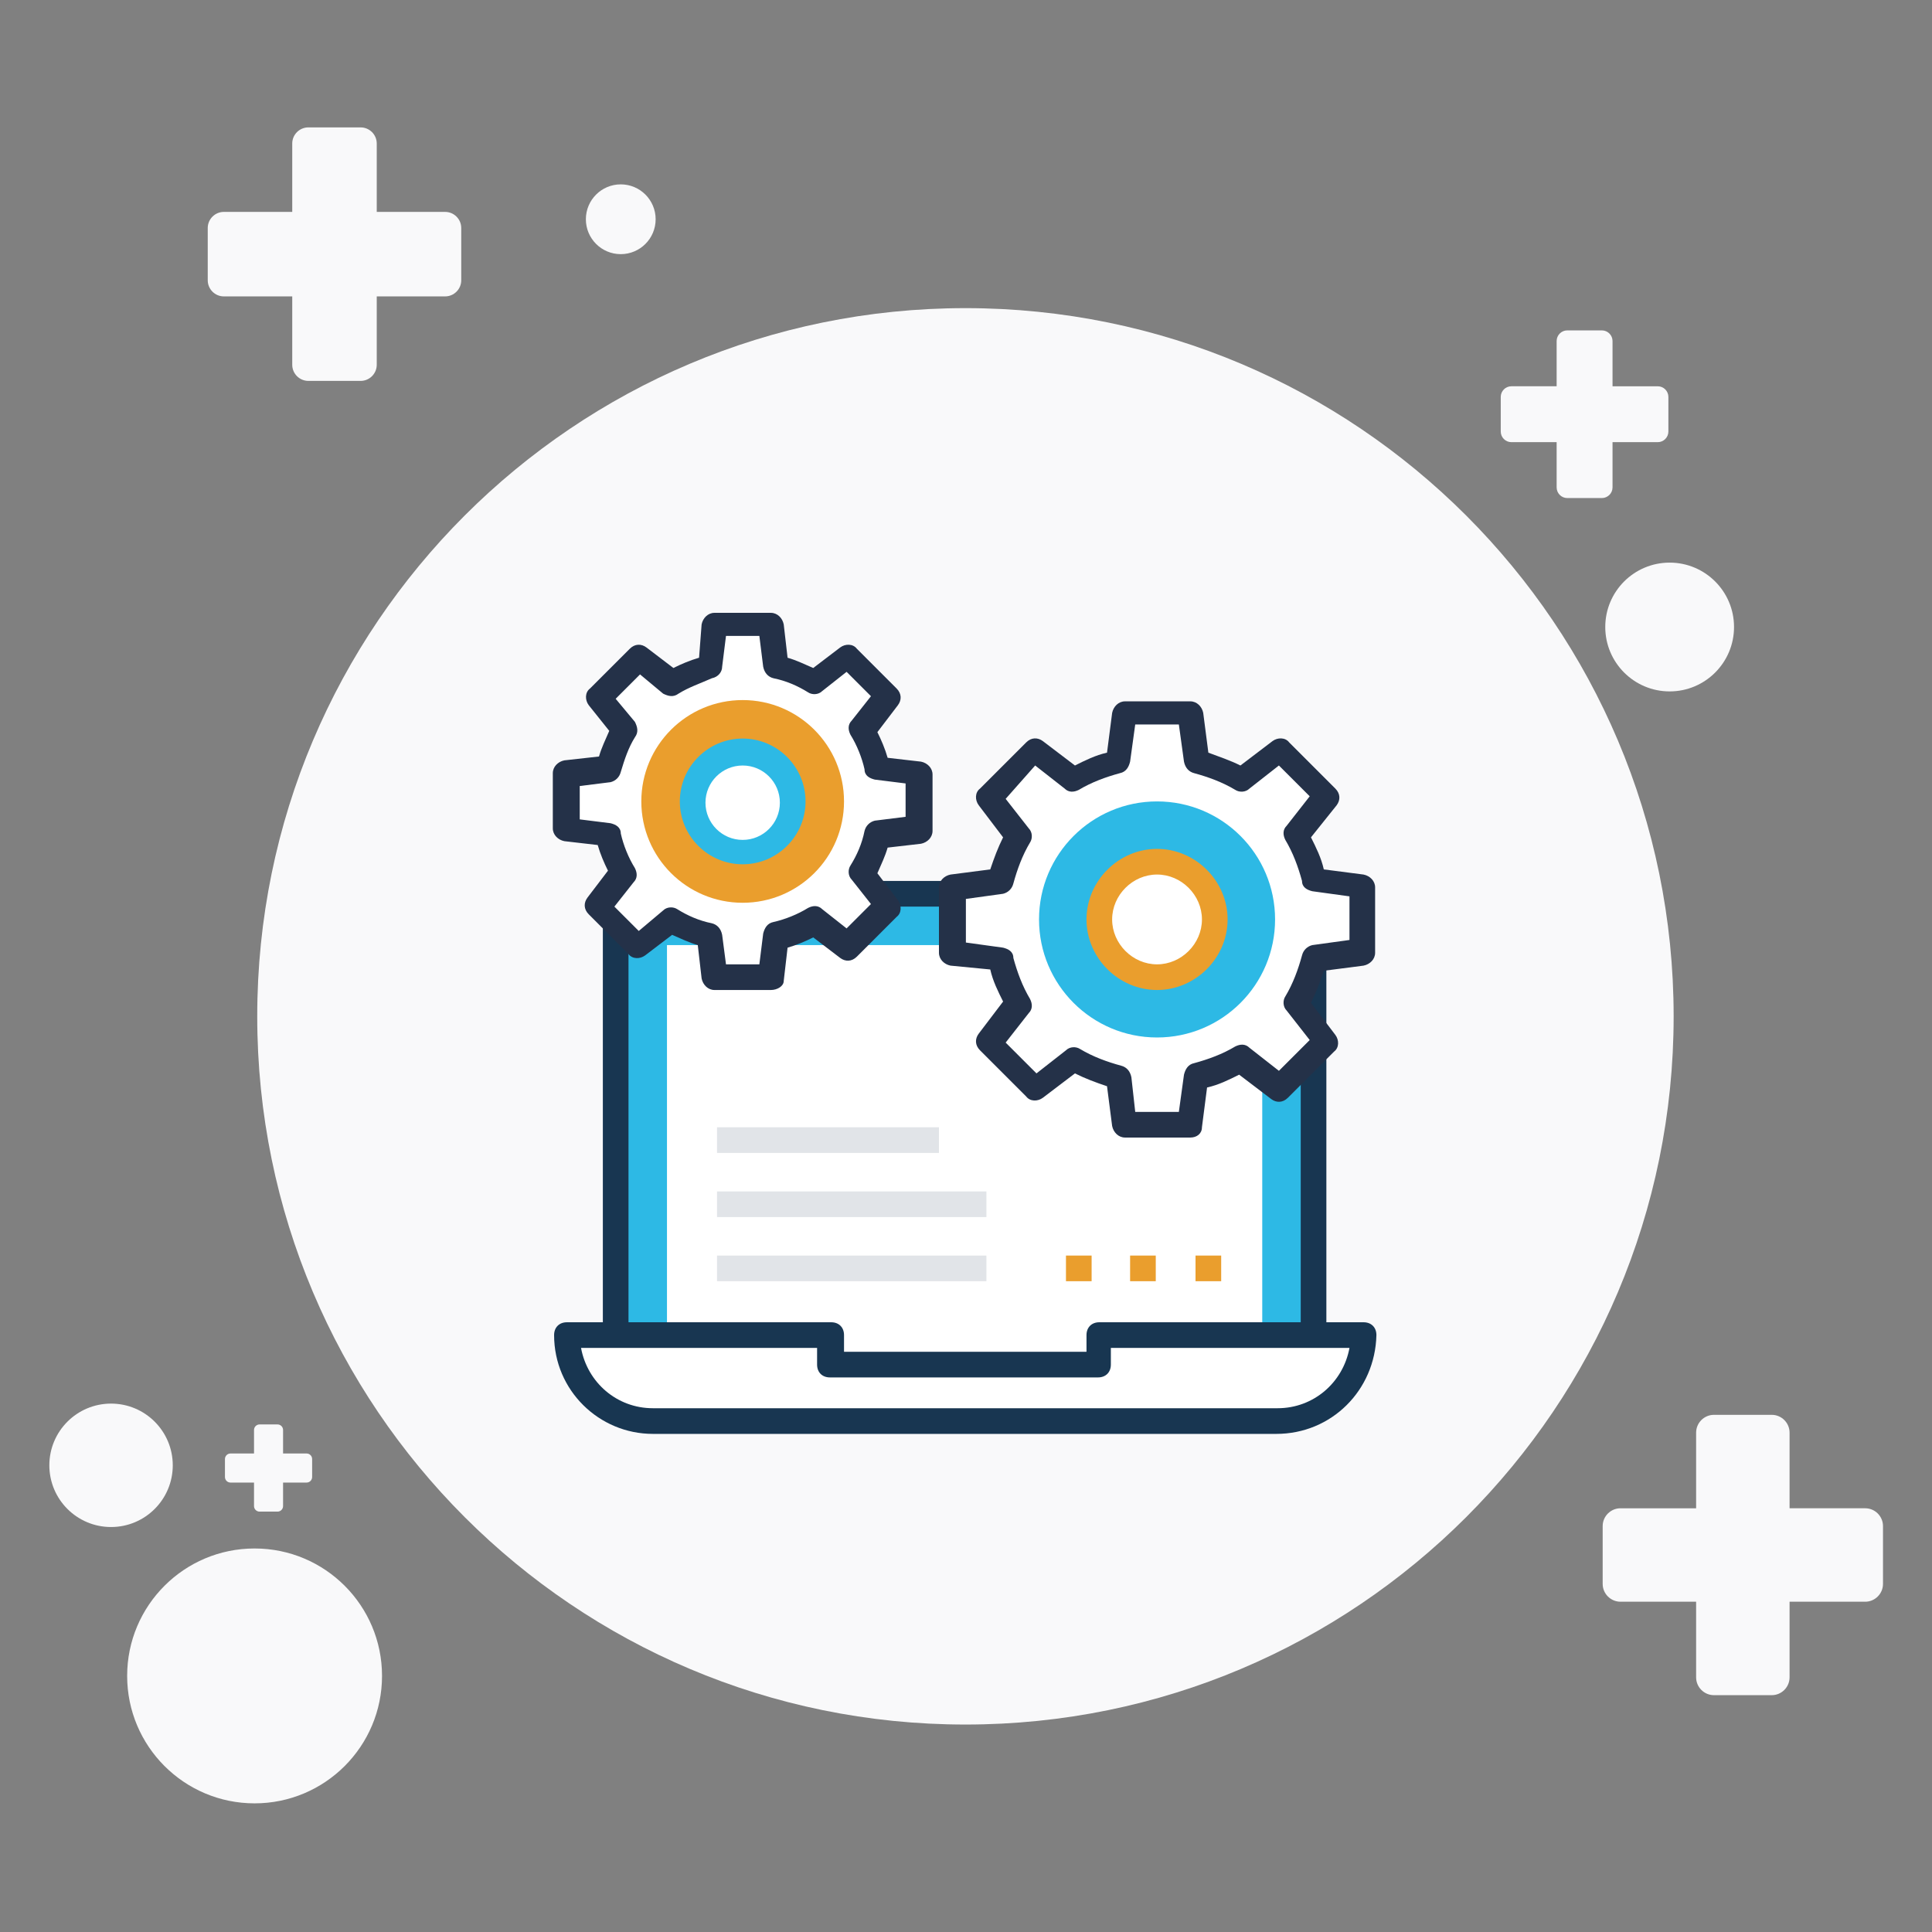 <?xml version="1.0" encoding="utf-8"?>
<!-- Generator: Adobe Illustrator 16.0.0, SVG Export Plug-In . SVG Version: 6.00 Build 0)  -->
<!DOCTYPE svg PUBLIC "-//W3C//DTD SVG 1.1//EN" "http://www.w3.org/Graphics/SVG/1.1/DTD/svg11.dtd">
<svg version="1.1" id="Layer_1" xmlns="http://www.w3.org/2000/svg" xmlns:xlink="http://www.w3.org/1999/xlink" x="0px" y="0px"
	 width="512px" height="512px" viewBox="0 0 512 512" enable-background="new 0 0 512 512" xml:space="preserve">
<rect x="0" y="0" width="512" height="512" fill="#808080" stroke="none"/>
<path fill="#F9F9FA" d="M443.533,269.34c0,103.649-84.026,187.681-187.682,187.681c-103.654,0-187.681-84.031-187.681-187.681
	c0-103.653,84.027-187.682,187.681-187.682C359.507,81.658,443.533,165.687,443.533,269.34z"/>
<circle fill="#F9F9FA" cx="29.431" cy="388.323" r="16.354"/>
<path fill="#F9F9FA" d="M173.753,58.106c0,5.105-4.139,9.246-9.247,9.246c-5.103,0-9.243-4.14-9.243-9.246
	c0-5.107,4.14-9.246,9.243-9.246C169.614,48.86,173.753,52.999,173.753,58.106z"/>
<path fill="#F9F9FA" d="M101.241,444.133c0,18.648-15.117,33.775-33.775,33.775c-18.645,0-33.769-15.127-33.769-33.775
	c0-18.652,15.125-33.77,33.769-33.77C86.124,410.363,101.241,425.48,101.241,444.133z"/>
<path fill="#F9F9FA" d="M459.536,166.163c0,9.423-7.639,17.067-17.062,17.067c-9.422,0-17.062-7.644-17.062-17.067
	c0-9.424,7.64-17.063,17.062-17.063C451.897,149.1,459.536,156.739,459.536,166.163z"/>
<path fill="#F9F9FA" d="M117.969,56.155H99.84V38.026c0-2.345-1.92-4.265-4.265-4.265H81.712c-2.345,0-4.266,1.92-4.266,4.265
	v18.129H59.318c-2.345,0-4.265,1.92-4.265,4.266v13.862c0,2.346,1.92,4.266,4.265,4.266h18.128v18.128
	c0,2.345,1.921,4.266,4.266,4.266h13.863c2.345,0,4.265-1.921,4.265-4.266V78.548h18.128c2.345,0,4.266-1.92,4.266-4.266V60.42
	C122.234,58.075,120.314,56.155,117.969,56.155z"/>
<path fill="#F9F9FA" d="M439.326,102.367h-11.988V90.378c0-1.551-1.276-2.822-2.824-2.822h-9.172c-1.551,0-2.816,1.271-2.816,2.822
	v11.988h-11.997c-1.55,0-2.816,1.27-2.816,2.822v9.168c0,1.552,1.267,2.822,2.816,2.822h11.997v11.99
	c0,1.55,1.266,2.821,2.816,2.821h9.172c1.548,0,2.824-1.271,2.824-2.821v-11.99h11.988c1.549,0,2.814-1.271,2.814-2.822v-9.168
	C442.141,103.637,440.875,102.367,439.326,102.367z"/>
<path fill="#F9F9FA" d="M81.254,385.19h-6.237v-6.231c0-0.809-0.657-1.467-1.465-1.467h-4.77c-0.804,0-1.465,0.658-1.465,1.467
	v6.231H61.08c-0.804,0-1.465,0.663-1.465,1.468v4.772c0,0.804,0.662,1.466,1.465,1.466h6.237v6.231c0,0.809,0.662,1.467,1.465,1.467
	h4.77c0.808,0,1.465-0.658,1.465-1.467v-6.231h6.237c0.808,0,1.466-0.662,1.466-1.466v-4.772
	C82.72,385.854,82.063,385.19,81.254,385.19z"/>
<path fill="#F9F9FA" d="M494.303,399.708h-20.049v-20.044c0-2.592-2.12-4.718-4.72-4.718H454.21c-2.596,0-4.721,2.126-4.721,4.718
	v20.044h-20.043c-2.597,0-4.721,2.124-4.721,4.719v15.33c0,2.589,2.124,4.715,4.721,4.715h20.043v20.044
	c0,2.596,2.125,4.72,4.721,4.72h15.324c2.6,0,4.72-2.124,4.72-4.72v-20.044h20.049c2.586,0,4.711-2.126,4.711-4.715v-15.33
	C499.014,401.832,496.889,399.708,494.303,399.708z"/>
<g>
	<rect x="163.16" y="236.861" fill="#2DB9E5" width="184.943" height="124.771"/>
	<path fill="#183651" d="M348.104,365.031H163.16c-2.04,0-3.398-1.358-3.398-3.398V236.861c0-2.04,1.358-3.398,3.398-3.398h184.943
		c2.044,0,3.398,1.359,3.398,3.398v124.771C351.502,363.673,350.147,365.031,348.104,365.031z M166.558,358.235h178.147V240.264
		H166.558V358.235z"/>
	<rect x="176.756" y="250.462" fill="#FFFFFF" width="157.751" height="111.17"/>
	<g>
		<rect x="282.493" y="332.738" fill="#EA9E2D" width="6.797" height="6.796"/>
		<rect x="299.488" y="332.738" fill="#EA9E2D" width="6.801" height="6.796"/>
		<rect x="316.826" y="332.738" fill="#EA9E2D" width="6.801" height="6.796"/>
	</g>
	<path fill="#FFFFFF" d="M290.987,353.813v7.82h-71.054v-7.82H150.24c0,12.581,10.198,22.78,22.779,22.78h165.566
		c12.581,0,22.776-10.199,22.776-22.78H290.987z"/>
	<path fill="#183651" d="M338.244,379.995H173.02c-14.278,0-26.178-11.562-26.178-26.183c0-2.035,1.358-3.398,3.398-3.398h70.036
		c2.041,0,3.399,1.363,3.399,3.398v4.423h64.256v-4.423c0-2.035,1.358-3.398,3.397-3.398h70.033c2.04,0,3.402,1.363,3.402,3.398
		C364.426,368.434,352.864,379.995,338.244,379.995z M153.98,357.215c1.702,9.179,9.518,15.979,19.039,15.979h165.566
		c9.518,0,17.339-6.801,19.039-15.979h-63.236v4.418c0,2.04-1.362,3.398-3.401,3.398h-71.054c-2.039,0-3.397-1.358-3.397-3.398
		v-4.418H153.98z"/>
	<path fill="#FFFFFF" d="M189.338,258.96h14.96l1.358-11.218c3.74-1.02,7.139-2.378,10.198-4.08l8.84,6.8l10.538-10.542l-6.796-8.84
		c1.697-3.056,3.397-6.458,4.079-10.199l11.219-1.358v-14.959l-11.219-1.358c-1.021-3.741-2.382-7.14-4.079-10.199l6.796-8.84
		l-10.538-9.86l-8.84,6.801c-3.06-1.697-6.458-3.398-10.198-4.08l-1.358-11.218h-14.96l-1.362,11.218
		c-3.398,0.681-6.796,2.04-9.856,4.08l-8.84-6.801l-10.538,10.542l6.797,8.84c-1.697,3.056-3.398,6.458-4.079,10.199l-11.219,1.02
		v14.955l11.219,1.363c1.02,3.741,2.382,7.139,4.079,10.199l-6.797,8.84l10.538,10.538l8.84-6.797
		c3.061,1.697,6.458,3.398,10.198,4.076L189.338,258.96z"/>
	<path fill="#243148" d="M204.298,262.362h-14.96c-1.701,0-3.06-1.362-3.402-3.06l-1.016-8.84c-2.383-0.681-4.422-1.701-6.801-2.721
		l-7.139,5.442c-1.362,1.02-3.402,1.02-4.423-0.343l-10.536-10.542c-1.359-1.358-1.359-3.056-0.339-4.418l5.438-7.139
		c-1.02-2.04-2.04-4.418-2.722-6.8l-8.84-1.021c-1.697-0.338-3.056-1.697-3.056-3.398v-14.617c0-1.701,1.358-3.064,3.056-3.402
		l9.183-1.02c0.677-2.378,1.697-4.418,2.718-6.796l-5.438-6.801c-1.021-1.362-1.021-3.402,0.338-4.422l10.542-10.537
		c1.358-1.358,3.059-1.358,4.417-0.339l7.14,5.438c2.04-1.02,4.422-2.04,6.801-2.721l0.677-8.84
		c0.343-1.697,1.701-3.056,3.402-3.056h14.96c1.697,0,3.06,1.359,3.397,3.056l1.021,8.84c2.378,0.682,4.422,1.701,6.801,2.721
		l7.139-5.438c1.358-1.02,3.397-1.02,4.422,0.339l10.537,10.537c1.358,1.362,1.358,3.06,0.339,4.422l-5.438,7.139
		c1.02,2.04,2.04,4.422,2.717,6.801l8.84,1.016c1.701,0.343,3.06,1.701,3.06,3.403v14.959c0,1.697-1.358,3.06-3.06,3.398l-8.84,1.02
		c-0.677,2.383-1.697,4.422-2.717,6.801l5.438,7.139c1.02,1.359,1.02,3.403-0.339,4.422l-10.537,10.538
		c-1.362,1.362-3.063,1.362-4.422,0.339l-7.139-5.438c-2.041,1.02-4.423,2.04-6.801,2.721l-1.021,8.836
		C207.695,261.338,205.995,262.362,204.298,262.362z M192.397,255.562h8.84l1.016-8.159c0.343-1.363,1.025-2.721,2.722-3.06
		c3.06-0.681,6.463-2.044,9.184-3.741c1.358-0.682,2.717-0.682,3.736,0.338l6.462,5.099l6.457-6.458l-5.099-6.462
		c-1.021-1.02-1.021-2.717-0.339-3.737c1.701-2.721,3.061-5.78,3.737-9.179c0.342-1.362,1.362-2.378,2.721-2.721l8.159-1.02v-8.84
		l-8.159-1.02c-1.358-0.338-2.721-1.02-2.721-2.721c-0.677-3.056-2.036-6.458-3.737-9.179c-0.682-1.358-0.682-2.717,0.339-3.737
		l5.099-6.462l-6.457-6.458l-6.462,5.099c-1.02,1.02-2.717,1.02-3.736,0.339c-2.721-1.697-5.781-3.056-9.184-3.741
		c-1.358-0.334-2.379-1.358-2.722-3.06l-1.016-8.159h-8.84l-1.02,8.159c0,1.363-1.021,2.726-2.722,3.06
		c-3.06,1.363-6.119,2.382-8.84,4.08c-1.358,1.02-2.717,0.681-4.079,0l-6.119-5.096l-6.458,6.458l5.1,6.119
		c0.677,1.359,1.02,2.721,0,4.08c-1.702,2.721-2.722,5.781-3.742,9.179c-0.338,1.363-1.357,2.383-2.716,2.721l-8.164,1.02v8.84
		l8.164,1.02c1.358,0.338,2.716,1.02,2.716,2.717c0.682,3.064,2.04,6.462,3.742,9.179c0.677,1.362,0.677,2.725-0.344,3.74
		l-5.094,6.462l6.457,6.458l6.458-5.438c1.019-1.02,2.721-1.02,3.74-0.342c2.721,1.701,5.781,3.063,9.179,3.741
		c1.363,0.342,2.379,1.362,2.722,3.06L192.397,255.562z"/>
	<circle fill="#EA9E2D" cx="196.815" cy="212.385" r="26.859"/>
	<path fill="#FFFFFF" d="M196.815,199.126c7.325,0,13.259,5.938,13.259,13.258c0,7.325-5.934,13.258-13.259,13.258
		c-7.32,0-13.259-5.933-13.259-13.258C183.557,205.064,189.495,199.126,196.815,199.126z"/>
	<path fill="#2DB9E5" d="M196.815,229.045c-9.179,0-16.656-7.482-16.656-16.661s7.478-16.661,16.656-16.661
		c9.18,0,16.66,7.482,16.66,16.661S205.995,229.045,196.815,229.045z M196.815,202.867c-5.438,0-9.859,4.418-9.859,9.856
		c0,5.442,4.422,9.86,9.859,9.86s9.859-4.418,9.859-9.86C206.675,207.285,202.258,202.867,196.815,202.867z"/>
	<path fill="#FFFFFF" d="M297.792,298.059h17.337l1.697-12.916c4.084-1.021,8.159-2.722,11.9-4.766l10.197,8.163l12.243-12.242
		l-8.162-10.198c2.04-3.737,3.74-7.479,4.756-11.896l12.925-1.701v-17.338l-12.925-1.701c-1.016-4.08-2.716-8.159-4.756-11.9
		l8.162-10.198l-12.243-12.238l-10.197,8.159c-3.741-2.04-7.482-3.741-11.9-4.761l-1.697-12.916h-17.337l-1.702,12.916
		c-4.079,1.02-8.158,2.721-11.898,4.761l-10.2-8.159l-12.238,12.238l8.159,10.198c-2.04,3.741-3.74,7.482-4.761,11.9l-12.92,1.701
		v17.338l12.92,1.701c1.021,4.08,2.721,8.159,4.761,11.896l-8.159,10.198l12.238,12.242l10.2-8.163
		c3.74,2.044,7.48,3.745,11.898,4.766L297.792,298.059z"/>
	<path fill="#243148" d="M315.468,301.461H298.13c-1.7,0-3.059-1.363-3.402-3.064l-1.358-10.537
		c-3.061-1.02-5.777-2.039-8.498-3.398l-8.501,6.458c-1.354,1.021-3.398,1.021-4.419-0.339l-12.238-12.238
		c-1.362-1.363-1.362-3.06-0.339-4.418l6.458-8.502c-1.358-2.721-2.721-5.441-3.402-8.501l-10.536-1.02
		c-1.697-0.338-3.061-1.697-3.061-3.398v-17.338c0-1.701,1.363-3.06,3.061-3.398l10.536-1.363c1.024-3.06,2.044-5.781,3.398-8.497
		l-6.457-8.502c-1.021-1.363-1.021-3.398,0.342-4.418l12.238-12.239c1.355-1.358,3.061-1.358,4.419-0.342l8.501,6.461
		c2.721-1.362,5.438-2.721,8.498-3.402l1.358-10.538c0.344-1.697,1.702-3.06,3.402-3.06h17.338c1.696,0,3.06,1.363,3.398,3.06
		l1.362,10.538c2.717,1.02,5.78,2.04,8.498,3.402l8.497-6.461c1.362-1.016,3.402-1.016,4.426,0.342l12.235,12.239
		c1.358,1.358,1.358,3.055,0.342,4.418l-6.805,8.502c1.363,2.721,2.722,5.438,3.402,8.497l10.538,1.363
		c1.7,0.338,3.059,1.697,3.059,3.398v17.338c0,1.701-1.358,3.06-3.059,3.398l-10.538,1.363c-1.023,3.055-2.039,5.78-3.402,8.496
		l6.463,8.502c1.02,1.359,1.02,3.398-0.339,4.418l-12.238,12.239c-1.363,1.362-3.063,1.362-4.422,0.343l-8.498-6.462
		c-2.721,1.358-5.442,2.722-8.502,3.397l-1.358,10.542C318.527,300.436,317.164,301.461,315.468,301.461z M300.847,294.66h11.562
		l1.358-9.86c0.343-1.358,1.021-2.722,2.721-3.06c3.741-1.021,7.481-2.379,10.877-4.422c1.366-0.678,2.724-0.678,3.744,0.342
		l7.815,6.119l8.164-8.158l-6.118-7.82c-1.025-1.021-1.025-2.722-0.344-3.737c2.04-3.402,3.402-7.143,4.423-10.88
		c0.338-1.363,1.358-2.382,2.717-2.721l9.859-1.362v-11.557l-9.859-1.359c-1.358-0.342-2.717-1.02-2.717-2.721
		c-1.021-3.741-2.383-7.478-4.423-10.88c-0.682-1.358-0.682-2.721,0.344-3.741l6.118-7.816l-8.164-8.163l-7.815,6.124
		c-1.021,1.02-2.721,1.02-3.744,0.338c-3.396-2.04-7.136-3.402-10.877-4.422c-1.358-0.338-2.378-1.358-2.721-3.06l-1.358-9.856
		h-11.562l-1.358,9.856c-0.338,1.363-1.021,2.721-2.721,3.06c-3.741,1.02-7.478,2.383-10.876,4.422
		c-1.358,0.682-2.726,0.682-3.741-0.338l-7.82-6.124l-7.82,8.84l6.119,7.82c1.02,1.02,1.02,2.717,0.343,3.737
		c-2.039,3.402-3.397,7.143-4.423,10.88c-0.338,1.363-1.358,2.382-2.721,2.721l-9.859,1.362v11.558l9.859,1.358
		c1.362,0.343,2.721,1.02,2.721,2.721c1.025,3.741,2.384,7.477,4.423,10.879c0.677,1.359,0.677,2.722-0.343,3.741l-6.119,7.816
		l8.163,8.163l7.82-6.119c1.016-1.023,2.717-1.023,3.736-0.342c3.399,2.039,7.14,3.401,10.88,4.421
		c1.358,0.339,2.379,1.358,2.718,3.06L300.847,294.66z"/>
	<path fill="#2DB9E5" d="M306.628,212.384c17.275,0,31.281,14.001,31.281,31.278c0,17.275-14.006,31.281-31.281,31.281
		c-17.272,0-31.274-14.006-31.274-31.281C275.354,226.386,289.355,212.384,306.628,212.384z"/>
	<path fill="#FFFFFF" d="M306.628,228.364c8.452,0,15.298,6.85,15.298,15.298c0,8.448-6.846,15.298-15.298,15.298
		c-8.448,0-15.299-6.85-15.299-15.298C291.329,235.214,298.18,228.364,306.628,228.364z"/>
	<path fill="#EA9E2D" d="M306.628,262.362c-10.198,0-18.696-8.501-18.696-18.7c0-10.199,8.498-18.696,18.696-18.696
		s18.699,8.497,18.699,18.696C325.327,253.861,316.826,262.362,306.628,262.362z M306.628,231.762c-6.458,0-11.9,5.442-11.9,11.9
		c0,6.458,5.442,11.9,11.9,11.9c6.461,0,11.899-5.442,11.899-11.9C318.527,237.204,313.089,231.762,306.628,231.762z"/>
	<g>
		<rect x="190.02" y="332.738" fill="#E1E4E8" width="71.391" height="6.796"/>
		<rect x="190.02" y="315.738" fill="#E1E4E8" width="71.391" height="6.801"/>
		<rect x="190.02" y="298.739" fill="#E1E4E8" width="58.813" height="6.801"/>
	</g>
</g>
</svg>
